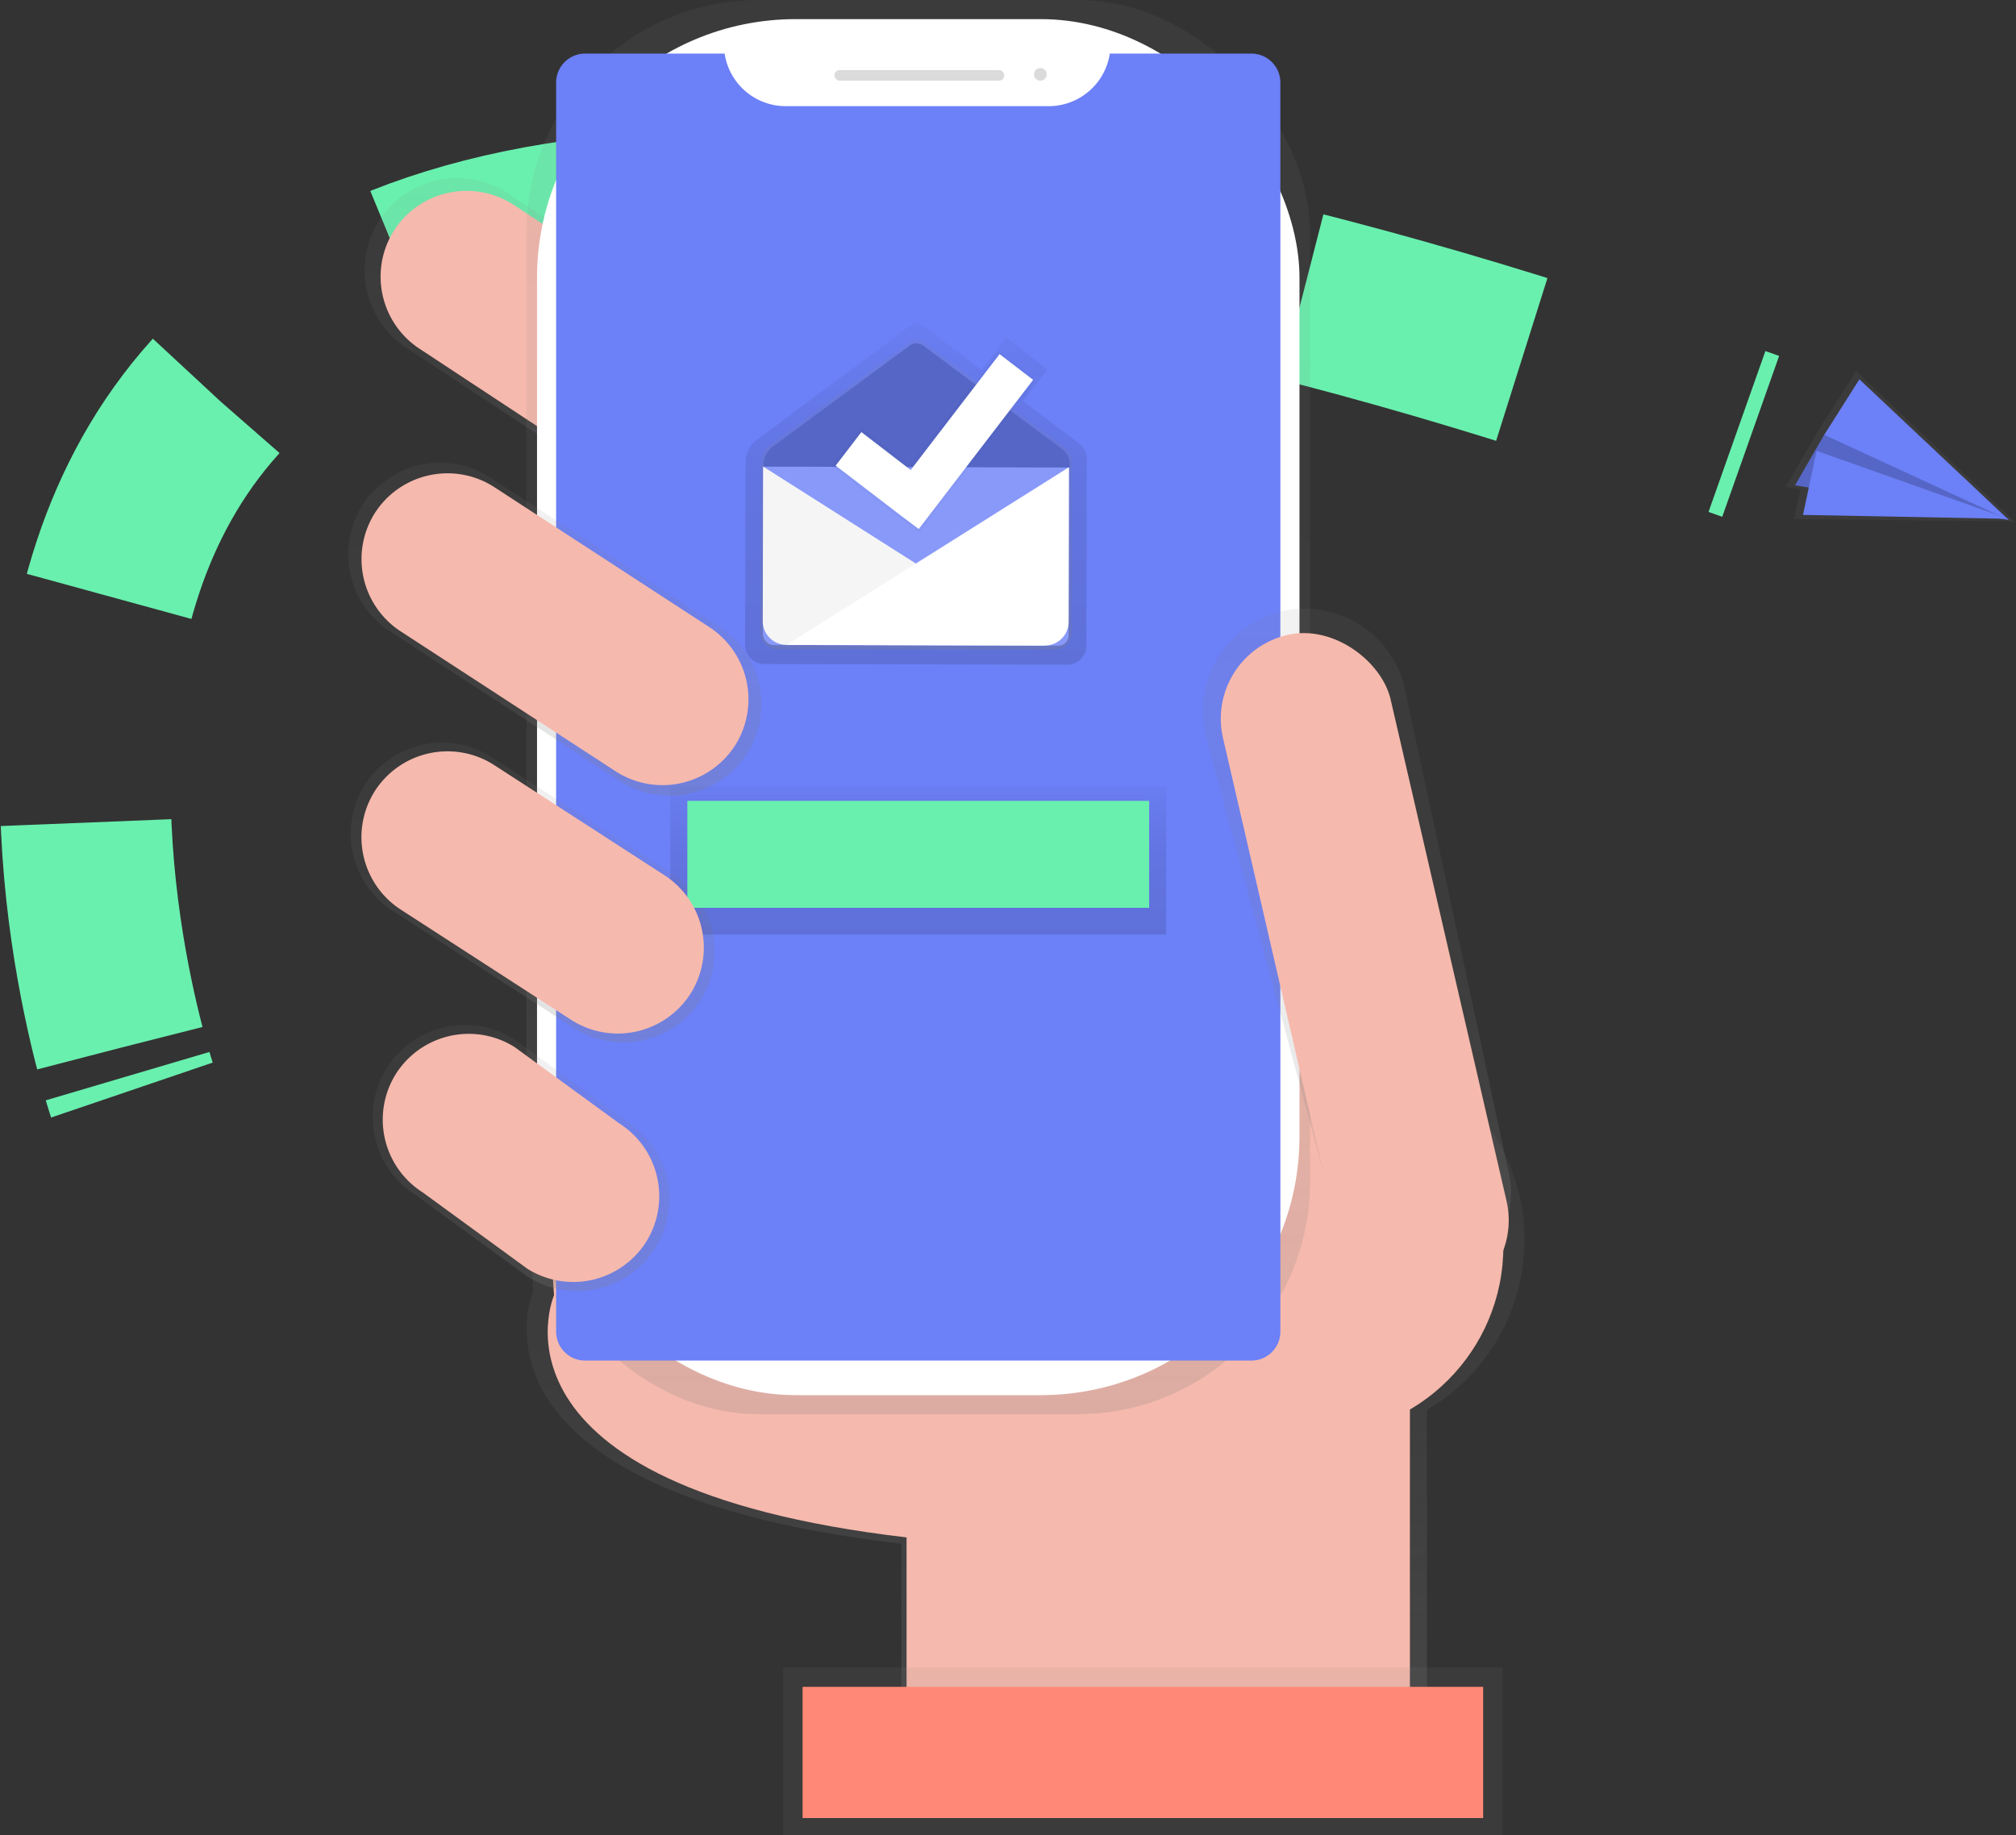<svg xmlns="http://www.w3.org/2000/svg" xmlns:xlink="http://www.w3.org/1999/xlink" width="106.304" height="96.783"><rect width="100%" height="100%" fill="#333333" stroke="none"/><defs><linearGradient id="linear-gradient" x1=".5" y1="1" x2=".5" gradientUnits="objectBoundingBox"><stop offset="0" stop-color="gray" stop-opacity=".251"/><stop offset=".54" stop-color="gray" stop-opacity=".122"/><stop offset="1" stop-color="gray" stop-opacity=".102"/></linearGradient><linearGradient id="linear-gradient-2" x1=".5" y1="1" x2=".5" y2="0" xlink:href="#linear-gradient"/><linearGradient id="linear-gradient-3" x1="1.115" y1="1.124" x2="1.115" y2=".124" xlink:href="#linear-gradient"/><linearGradient id="linear-gradient-4" x1=".5" y1="1" x2=".5" y2="0" xlink:href="#linear-gradient"/><linearGradient id="linear-gradient-5" x1="1.17" y1="2.05" x2="1.17" y2="1.05" xlink:href="#linear-gradient"/><linearGradient id="linear-gradient-6" x1=".5" y1="1" x2=".5" gradientUnits="objectBoundingBox"><stop offset="0" stop-opacity=".122"/><stop offset=".55" stop-opacity=".09"/><stop offset="1" stop-opacity=".02"/></linearGradient><linearGradient id="linear-gradient-7" x1=".5" y1="1" x2=".5" y2="0" xlink:href="#linear-gradient"/><linearGradient id="linear-gradient-8" x1="2.85" y1="1.97" x2="2.85" y2=".969" xlink:href="#linear-gradient-6"/><linearGradient id="linear-gradient-9" x1=".5" y1="1" x2=".5" y2="0" xlink:href="#linear-gradient"/><linearGradient id="linear-gradient-10" x1=".5" y1="1" x2=".5" y2="0" xlink:href="#linear-gradient"/><linearGradient id="linear-gradient-11" x1=".5" y1="1" x2=".5" y2="0" xlink:href="#linear-gradient"/><linearGradient id="linear-gradient-12" x1=".5" y1="1" x2=".5" y2="0" xlink:href="#linear-gradient-6"/><linearGradient id="linear-gradient-13" x1="2.688" y1="2.908" x2="2.688" y2="1.864" xlink:href="#linear-gradient"/><style>.cls-1{fill:none;stroke:#69f0ae;stroke-miterlimit:10;stroke-width:9px}.cls-4{fill:#f6b9ad}.cls-7{fill:#fff}.cls-8{fill:#6c80f7}.cls-9{fill:#dbdbdb}.cls-17{opacity:.2}</style></defs><g id="undraw_mail_2_tqip" transform="translate(-.002)"><path id="Path_113" data-name="Path 113" class="cls-1" d="M220.448 516.013s-.087-.256-.228-.733" transform="translate(-213.49 -458.523)"/><path id="Path_114" data-name="Path 114" d="M204.658 204.693c-3.116-12-12.829-67.284 84.545-32.769" transform="translate(-198.34 -149.422)" style="stroke-dasharray:12.04 12.04;fill:none;stroke:#69f0ae;stroke-miterlimit:10;stroke-width:9px"/><path id="Path_115" data-name="Path 115" class="cls-1" d="m882.35 250 .724.256" transform="translate(-790.758 -227.242)"/><path id="Path_116" data-name="Path 116" d="M436.973 511.867a10.408 10.408 0 0 0-20.634-1.94l-31.988-.868.351 5.5s-4.561 10.525 19.412 13.329v10.638h27.714v-17.691a10.4 10.4 0 0 0 5.145-8.968z" transform="translate(-356.584 -446.47)" style="fill:url(#linear-gradient)"/><path id="Path_117" data-name="Path 117" class="cls-4" d="M393.341 569.654s-4.368 10.079 18.59 12.768v10.192h26.542v-26.992L393 564.39z" transform="translate(-364.126 -501.338)"/><path id="Path_118" data-name="Path 118" d="M340.976 162.583a4.893 4.893 0 0 1-6.729 1.529L320 154.721a4.893 4.893 0 0 1-1.529-6.729 4.893 4.893 0 0 1 6.723-1.529l14.251 9.391a4.893 4.893 0 0 1 1.531 6.729z" transform="translate(-298.496 -136.327)" style="fill:url(#linear-gradient-2)"/><path id="Path_119" data-name="Path 119" class="cls-4" d="M345.932 166.639a4.549 4.549 0 0 1-6.254 1.421l-13.251-8.729a4.549 4.549 0 0 1-1.421-6.254 4.549 4.549 0 0 1 6.254-1.421l13.248 8.731a4.549 4.549 0 0 1 1.424 6.252z" transform="translate(-304.242 -140.898)"/><circle id="Ellipse_15" data-name="Ellipse 15" class="cls-4" cx="9.967" cy="9.967" r="9.967" transform="translate(59.34 55.773)"/><rect id="Rectangle_15" data-name="Rectangle 15" width="41.323" height="74.586" rx="12.25" transform="translate(27.761)" style="fill:url(#linear-gradient-3)"/><rect id="Rectangle_16" data-name="Rectangle 16" class="cls-7" width="40.205" height="72.572" rx="13.64" transform="translate(28.319 1.009)"/><path id="Path_120" data-name="Path 120" class="cls-8" d="M425.734 94.49a3.259 3.259 0 0 1-3.213 2.772h-13.885a3.259 3.259 0 0 1-3.212-2.772h-7.357a1.526 1.526 0 0 0-1.528 1.526v65.876a1.526 1.526 0 0 0 1.526 1.528H433.2a1.526 1.526 0 0 0 1.528-1.526V96.018a1.526 1.526 0 0 0-1.528-1.528z" transform="translate(-367.212 -91.663)"/><rect id="Rectangle_17" data-name="Rectangle 17" class="cls-9" width="8.96" height=".56" rx=".28" transform="translate(43.999 3.696)"/><circle id="Ellipse_16" data-name="Ellipse 16" class="cls-9" cx=".336" cy=".336" r=".336" transform="translate(54.526 3.585)"/><path id="Path_121" data-name="Path 121" d="M674.885 358.284c-2.893.669-4.878-1.218-5.547-4.109l-6.646-24.675a5.414 5.414 0 0 1 4.044-6.474 5.414 5.414 0 0 1 6.474 4.044l5.424 25.312a4.67 4.67 0 0 1-3.749 5.902z" transform="translate(-599.134 -290.786)" style="fill:url(#linear-gradient-4)"/><rect id="Rectangle_18" data-name="Rectangle 18" class="cls-4" width="9.071" height="36.22" rx="4.536" transform="rotate(-13.01 183.054 -261.065)"/><path id="Rectangle_19" data-name="Rectangle 19" transform="translate(41.297 87.94)" style="fill:url(#linear-gradient-5)" d="M0 0h37.937v8.843H0z"/><path id="Rectangle_20" data-name="Rectangle 20" transform="translate(42.323 88.965)" style="fill:#ff8976" d="M0 0h35.886v6.921H0z"/><path id="Path_122" data-name="Path 122" d="m491.9 212.143-2.94-2.213 1.282-1.666-2.139-1.679-1.337 1.694-3.023-2.279a.665.665 0 0 0-.8 0l-8.014 5.966a1.421 1.421 0 0 0-.591 1.221h-.009l-.021 9.192v.409a1 1 0 0 0 1 1h.395l7.6.017 7.995.018a1 1 0 0 0 1-1l.022-9.584h.017c.004-.664-.137-.839-.437-1.096z" transform="translate(-435.014 -188.769)" style="fill:url(#linear-gradient-6)"/><path id="Path_123" data-name="Path 123" d="M496.931 218.776a1.042 1.042 0 0 0-.4-1.006l-7.442-5.6a.607.607 0 0 0-.729 0l-7.312 5.444a1.289 1.289 0 0 0-.538 1.114h-.01l-.019 8.387v.373a.915.915 0 0 0 .913.916h.36l6.934.015 7.294.017a.915.915 0 0 0 .916-.913l.019-8.745z" transform="translate(-440.394 -194.157)" style="fill:url(#linear-gradient-7)"/><path id="Path_124" data-name="Path 124" class="cls-8" d="M0 0h16.127v8.873a.536.536 0 0 1-.536.536H.6a.591.591 0 0 1-.591-.591V0z" transform="rotate(.13 -10825.526 17747.544)"/><path id="Path_125" data-name="Path 125" d="M0 0h16.127v8.873a.536.536 0 0 1-.536.536H.6a.591.591 0 0 1-.591-.591V0z" transform="rotate(.13 -10825.526 17747.544)" style="opacity:.2;fill:#fff"/><path id="Path_126" data-name="Path 126" d="m481.568 264.41-.018 8.15a1.252 1.252 0 0 0 1.25 1.255l13.623.031" transform="translate(-441.327 -239.805)" style="fill:#f5f5f5"/><path id="Path_127" data-name="Path 127" class="cls-7" d="m506.205 264.69-.018 8.155a1.252 1.252 0 0 1-1.255 1.25l-13.623-.031" transform="translate(-449.836 -240.049)"/><path id="Path_128" data-name="Path 128" class="cls-8" d="m489.5 213.85-7.177 5.293a1.25 1.25 0 0 0-.529 1.083l16.135.051a1.008 1.008 0 0 0-.395-.978l-7.312-5.447a.6.6 0 0 0-.722-.002z" transform="translate(-441.534 -195.621)"/><path id="Path_129" data-name="Path 129" class="cls-17" d="m489.5 213.85-7.177 5.293a1.25 1.25 0 0 0-.529 1.083l16.135.051a1.008 1.008 0 0 0-.395-.978l-7.312-5.447a.6.6 0 0 0-.722-.002z" transform="translate(-441.534 -195.621)"/><path id="Path_130" data-name="Path 130" d="m322.143 146.19-1.952-1.53-4.718 5.975-2.535-1.966-1.588 2.019 3.69 2.818.915.734z" transform="translate(-267.52 -126.12)" style="fill:url(#linear-gradient-8)"/><path id="Path_131" data-name="Path 131" class="cls-7" d="m323.586 147.086-1.769-1.356-4.687 6.112-2.6-2-1.357 1.769 3.487 2.671.895.67z" transform="translate(-269.107 -127.053)"/><path id="Path_132" data-name="Path 132" d="M332.1 278.131a4.857 4.857 0 0 1-6.679 1.517l-12.112-7.886a4.857 4.857 0 0 1-1.517-6.679 4.857 4.857 0 0 1 6.679-1.517l12.112 7.886a4.857 4.857 0 0 1 1.517 6.679z" transform="translate(-292.684 -238.424)" style="fill:url(#linear-gradient-9)"/><path id="Path_133" data-name="Path 133" class="cls-4" d="M336.165 281.5a4.549 4.549 0 0 1-6.254 1.421l-11.344-7.386a4.549 4.549 0 0 1-1.421-6.254 4.549 4.549 0 0 1 6.254-1.421l11.344 7.386a4.549 4.549 0 0 1 1.421 6.254z" transform="translate(-297.389 -242.205)"/><path id="Path_134" data-name="Path 134" d="M330.466 391.561a4.834 4.834 0 0 1-6.648 1.511l-9.558-6.184a4.834 4.834 0 0 1-1.511-6.648 4.834 4.834 0 0 1 6.648-1.511l9.557 6.185a4.834 4.834 0 0 1 1.512 6.647z" transform="translate(-293.518 -338.83)" style="fill:url(#linear-gradient-10)"/><path id="Path_135" data-name="Path 135" d="M335.947 505.956a4.878 4.878 0 0 1-6.708 1.525l-5.92-4.319a4.878 4.878 0 0 1-1.525-6.708 4.878 4.878 0 0 1 6.708-1.52l5.92 4.318a4.878 4.878 0 0 1 1.525 6.704z" transform="translate(-301.397 -440.135)" style="fill:url(#linear-gradient-11)"/><path id="Path_136" data-name="Path 136" class="cls-4" d="M339.072 508.837a4.549 4.549 0 0 1-6.254 1.421l-5.52-4.027a4.549 4.549 0 0 1-1.421-6.254 4.549 4.549 0 0 1 6.254-1.421l5.52 4.027a4.549 4.549 0 0 1 1.421 6.254z" transform="translate(-305 -443.338)"/><path id="Rectangle_21" data-name="Rectangle 21" transform="translate(35.349 41.47)" style="fill:url(#linear-gradient-12)" d="M0 0h26.145v7.818H0z"/><path id="Rectangle_22" data-name="Rectangle 22" transform="translate(36.246 42.239)" style="fill:#69f0ae" d="M0 0h24.351v5.639H0z"/><path id="Path_137" data-name="Path 137" d="m715.745 160.588.46.072-.072-.068h.038l-.06-.021-8.342-7.912-2.025 3.2-1.684 2.914.781.122-.346 1.579z" transform="translate(-609.899 -133.094)" style="fill:url(#linear-gradient-13)"/><path id="Path_138" data-name="Path 138" class="cls-8" d="m709.468 175.115-1.538 2.667 11.278 1.837-7.264-5.059z" transform="translate(-613.273 -152.188)"/><path id="Path_139" data-name="Path 139" class="cls-17" d="m709.468 175.115-1.538 2.667 11.278 1.837-7.264-5.059z" transform="translate(-613.273 -152.188)"/><path id="Path_140" data-name="Path 140" class="cls-8" d="m721.782 156.09 7.888 7.426-9.74-4.5z" transform="translate(-623.735 -136.085)"/><path id="Path_141" data-name="Path 141" class="cls-8" d="m711.17 188.9 10.832.206-10.112-3.586z" transform="translate(-616.097 -161.743)"/><path id="Path_142" data-name="Path 142" class="cls-4" d="M333.8 394.378a4.549 4.549 0 0 1-6.254 1.421l-8.992-5.819a4.549 4.549 0 0 1-1.421-6.254 4.549 4.549 0 0 1 6.254-1.428l8.992 5.819a4.549 4.549 0 0 1 1.421 6.261z" transform="translate(-297.38 -341.982)"/></g></svg>